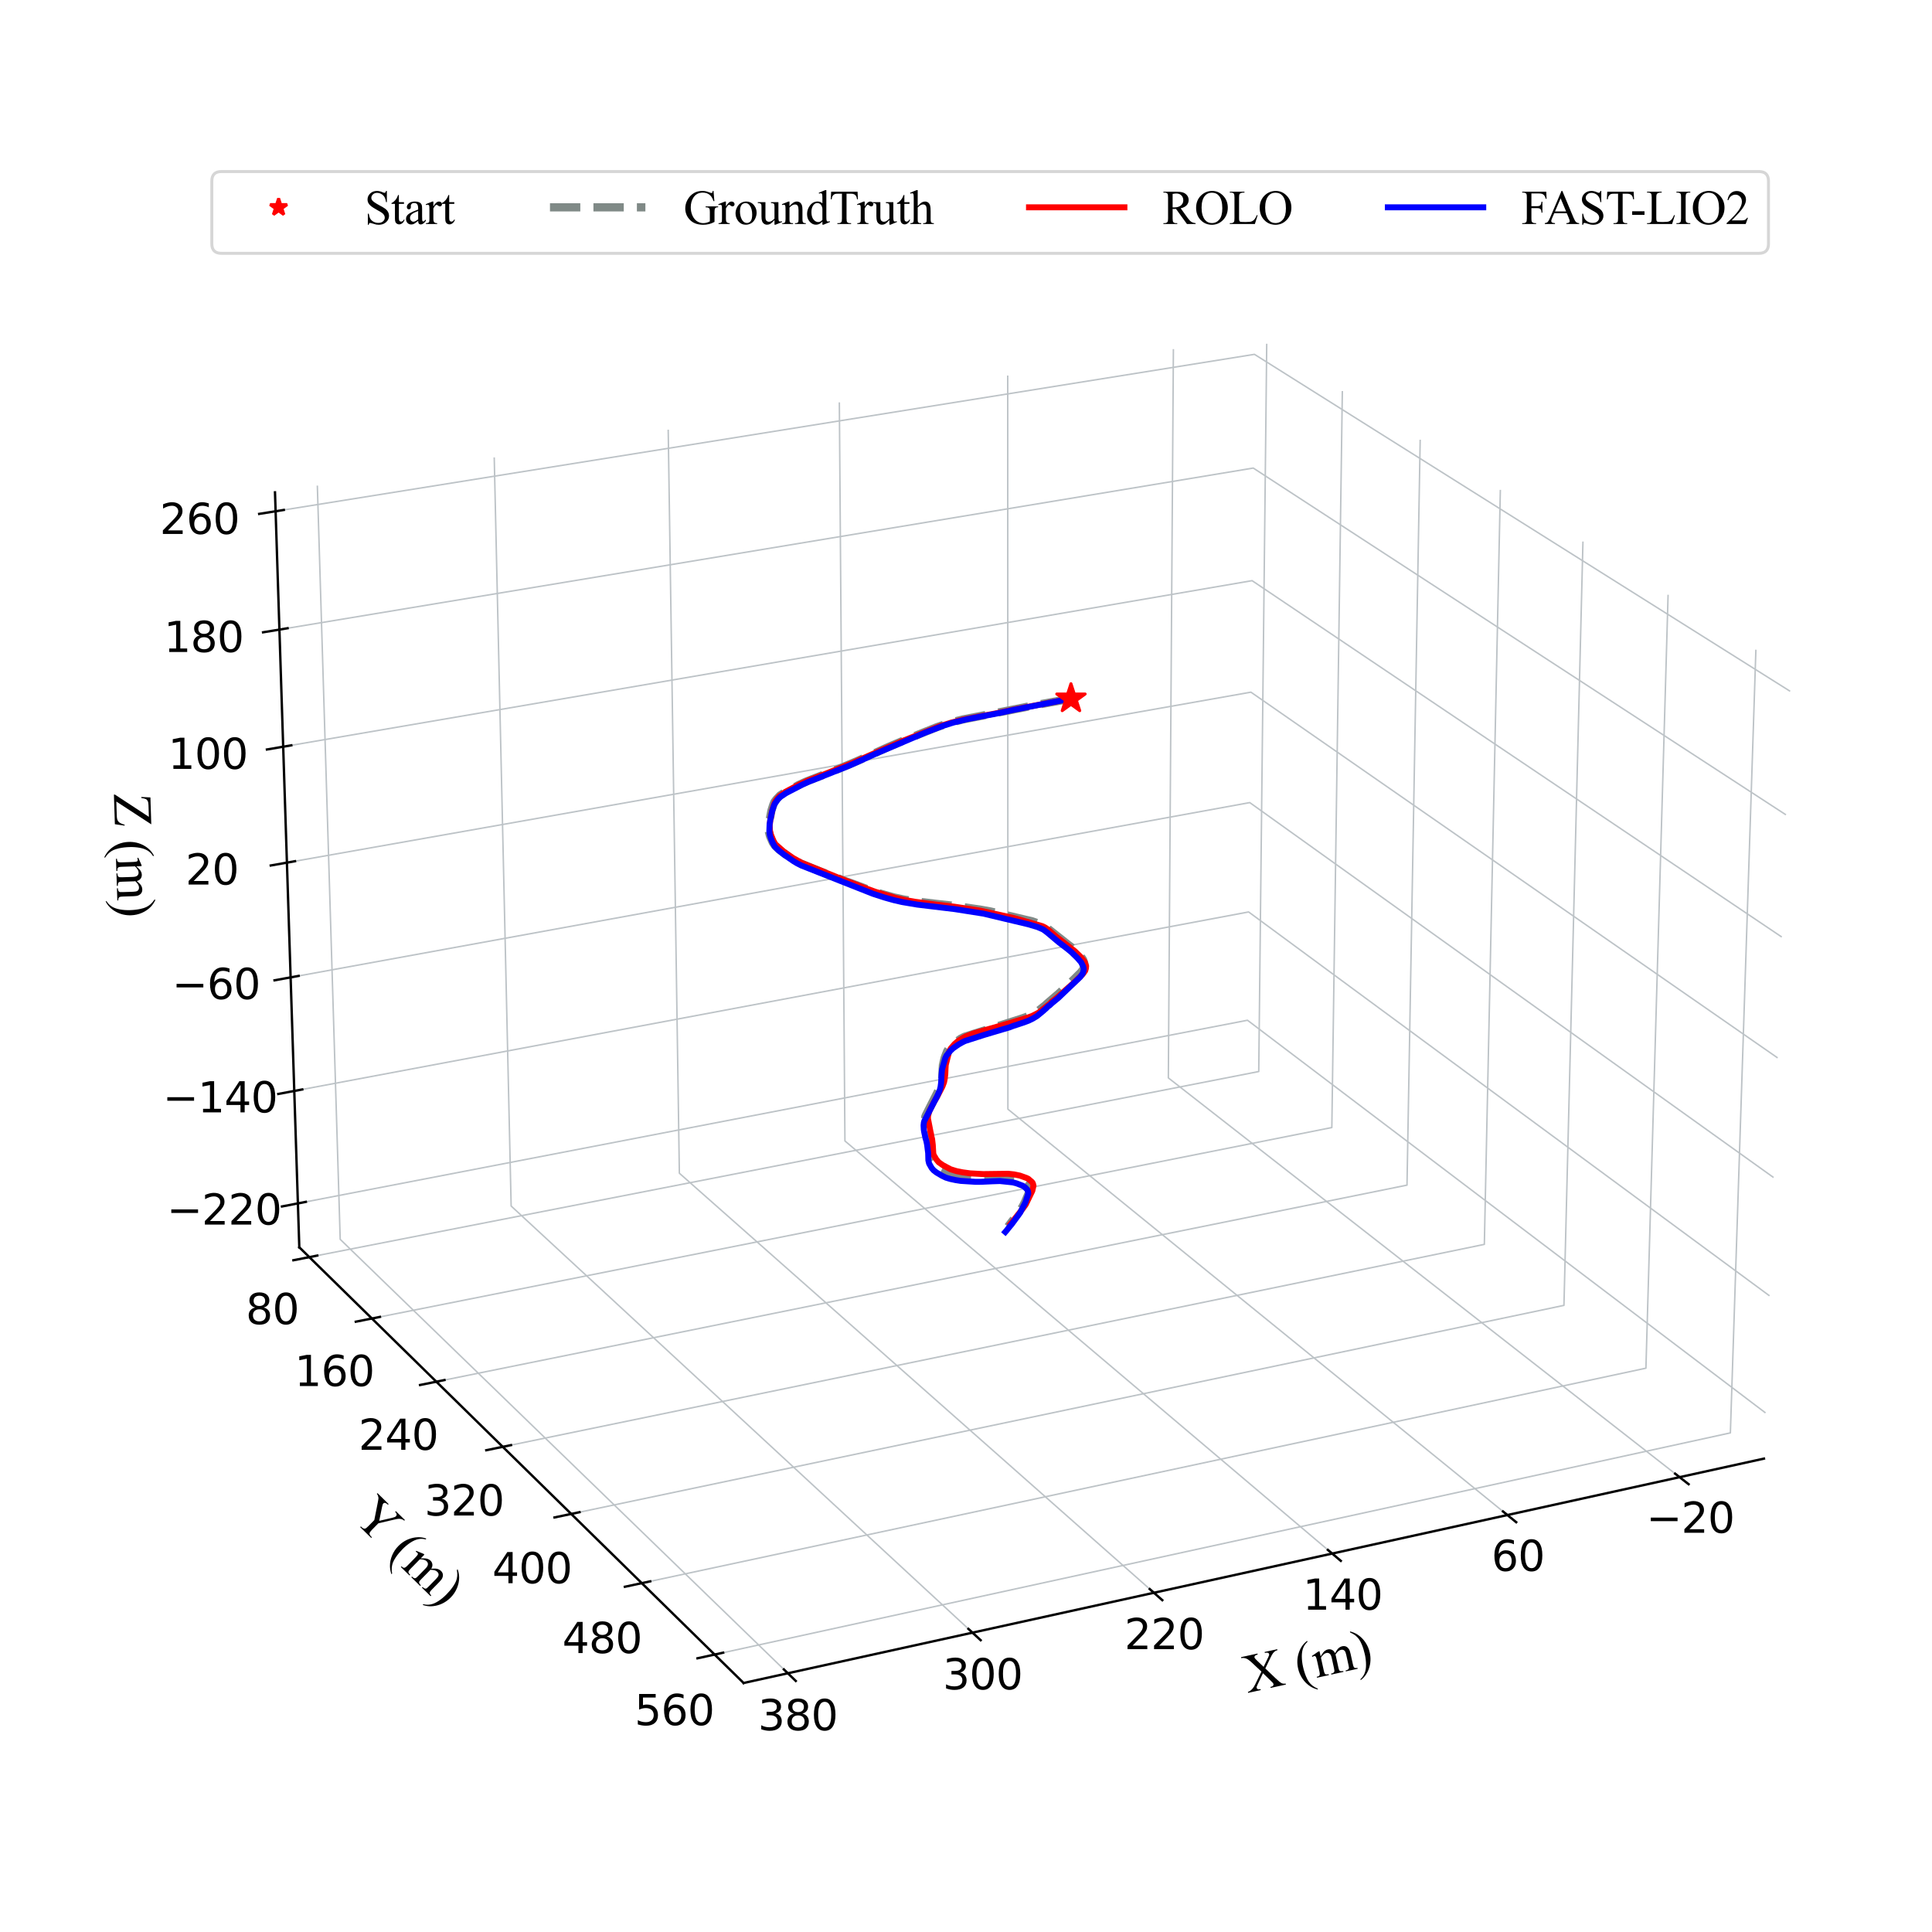 <?xml version="1.0" encoding="utf-8" standalone="no"?>
<!DOCTYPE svg PUBLIC "-//W3C//DTD SVG 1.1//EN"
  "http://www.w3.org/Graphics/SVG/1.1/DTD/svg11.dtd">
<svg xmlns:xlink="http://www.w3.org/1999/xlink" width="648pt" height="648pt" viewBox="0 0 648 648" xmlns="http://www.w3.org/2000/svg" version="1.1">
 <defs>
  <style type="text/css">*{stroke-linejoin: round; stroke-linecap: butt}</style>
 </defs>
 <g id="figure_1">
  <g id="patch_1">
   <path d="M 0 648 
L 648 648 
L 648 0 
L 0 0 
z
" style="fill: #ffffff"/>
  </g>
  <g id="patch_2">
   <path d="M 42.12 623.7 
L 622.08 623.7 
L 622.08 43.74 
L 42.12 43.74 
z
" style="fill: #ffffff"/>
  </g>
  <g id="pane3d_1">
   <g id="patch_3">
    <path d="M 418.263 356.389 
L 591.638 489.224 
L 600.654 225.24 
L 420.807 112.754 
" style="fill: #ffffff; stroke: #ffffff; stroke-linejoin: miter"/>
   </g>
  </g>
  <g id="pane3d_2">
   <g id="patch_4">
    <path d="M 418.263 356.389 
L 100.388 418.354 
L 92.235 165.136 
L 420.807 112.754 
" style="fill: #ffffff; stroke: #ffffff; stroke-linejoin: miter"/>
   </g>
  </g>
  <g id="pane3d_3">
   <g id="patch_5">
    <path d="M 418.263 356.389 
L 100.388 418.354 
L 249.404 564.48 
L 591.638 489.224 
" style="fill: #ffffff; stroke: #ffffff; stroke-linejoin: miter"/>
   </g>
  </g>
  <g id="grid3d_1">
   <g id="Line3DCollection_1">
    <path d="M 563.34 495.446 
L 391.868 361.534 
L 393.562 117.097 
" style="fill: none; stroke: #bdc3c7; stroke-width: 0.5"/>
    <path d="M 505.582 508.147 
L 338.055 372.024 
L 337.993 125.956 
" style="fill: none; stroke: #bdc3c7; stroke-width: 0.5"/>
    <path d="M 446.819 521.069 
L 283.393 382.68 
L 281.52 134.96 
" style="fill: none; stroke: #bdc3c7; stroke-width: 0.5"/>
    <path d="M 387.026 534.217 
L 227.862 393.505 
L 224.118 144.111 
" style="fill: none; stroke: #bdc3c7; stroke-width: 0.5"/>
    <path d="M 326.176 547.598 
L 171.44 404.504 
L 165.765 153.414 
" style="fill: none; stroke: #bdc3c7; stroke-width: 0.5"/>
    <path d="M 264.24 561.217 
L 114.107 415.68 
L 106.437 162.872 
" style="fill: none; stroke: #bdc3c7; stroke-width: 0.5"/>
   </g>
  </g>
  <g id="grid3d_2">
   <g id="Line3DCollection_2">
    <path d="M 424.865 115.292 
L 422.187 359.395 
L 103.745 421.647 
" style="fill: none; stroke: #bdc3c7; stroke-width: 0.5"/>
    <path d="M 450.227 131.155 
L 446.701 378.177 
L 124.736 442.23 
" style="fill: none; stroke: #bdc3c7; stroke-width: 0.5"/>
    <path d="M 476.336 147.484 
L 471.913 397.494 
L 146.353 463.428 
" style="fill: none; stroke: #bdc3c7; stroke-width: 0.5"/>
    <path d="M 503.224 164.302 
L 497.853 417.368 
L 168.625 485.268 
" style="fill: none; stroke: #bdc3c7; stroke-width: 0.5"/>
    <path d="M 530.928 181.629 
L 524.554 437.826 
L 191.581 507.779 
" style="fill: none; stroke: #bdc3c7; stroke-width: 0.5"/>
    <path d="M 559.484 199.49 
L 552.048 458.891 
L 215.255 530.993 
" style="fill: none; stroke: #bdc3c7; stroke-width: 0.5"/>
    <path d="M 588.933 217.909 
L 580.373 480.593 
L 239.679 554.944 
" style="fill: none; stroke: #bdc3c7; stroke-width: 0.5"/>
   </g>
  </g>
  <g id="grid3d_3">
   <g id="Line3DCollection_3">
    <path d="M 99.914 403.622 
L 418.412 342.194 
L 592.161 473.89 
" style="fill: none; stroke: #bdc3c7; stroke-width: 0.5"/>
    <path d="M 98.699 365.91 
L 418.791 305.869 
L 593.502 434.624 
" style="fill: none; stroke: #bdc3c7; stroke-width: 0.5"/>
    <path d="M 97.473 327.814 
L 419.174 269.19 
L 594.858 394.939 
" style="fill: none; stroke: #bdc3c7; stroke-width: 0.5"/>
    <path d="M 96.234 289.329 
L 419.561 232.154 
L 596.228 354.826 
" style="fill: none; stroke: #bdc3c7; stroke-width: 0.5"/>
    <path d="M 94.982 250.448 
L 419.951 194.755 
L 597.613 314.281 
" style="fill: none; stroke: #bdc3c7; stroke-width: 0.5"/>
    <path d="M 93.717 211.166 
L 420.345 156.987 
L 599.013 273.295 
" style="fill: none; stroke: #bdc3c7; stroke-width: 0.5"/>
    <path d="M 92.439 171.476 
L 420.744 118.845 
L 600.428 231.861 
" style="fill: none; stroke: #bdc3c7; stroke-width: 0.5"/>
   </g>
  </g>
  <g id="axis3d_1">
   <g id="line2d_1">
    <path d="M 591.638 489.224 
L 249.404 564.48 
" style="fill: none; stroke: #000000; stroke-width: 0.8; stroke-linecap: square"/>
   </g>
   <g id="xtick_1">
    <g id="line2d_2">
     <path d="M 561.833 494.269 
L 566.363 497.806 
" style="fill: none; stroke: #000000; stroke-width: 0.8; stroke-linecap: square"/>
    </g>
    <g id="text_1">
     <!-- −20 -->
     <g transform="translate(552.164 514.099) scale(0.14 -0.14)">
      <defs>
       <path id="DejaVuSans-2212" d="M 678 2272 
L 4684 2272 
L 4684 1741 
L 678 1741 
L 678 2272 
z
" transform="scale(0.016)"/>
       <path id="DejaVuSans-32" d="M 1228 531 
L 3431 531 
L 3431 0 
L 469 0 
L 469 531 
Q 828 903 1448 1529 
Q 2069 2156 2228 2338 
Q 2531 2678 2651 2914 
Q 2772 3150 2772 3378 
Q 2772 3750 2511 3984 
Q 2250 4219 1831 4219 
Q 1534 4219 1204 4116 
Q 875 4013 500 3803 
L 500 4441 
Q 881 4594 1212 4672 
Q 1544 4750 1819 4750 
Q 2544 4750 2975 4387 
Q 3406 4025 3406 3419 
Q 3406 3131 3298 2873 
Q 3191 2616 2906 2266 
Q 2828 2175 2409 1742 
Q 1991 1309 1228 531 
z
" transform="scale(0.016)"/>
       <path id="DejaVuSans-30" d="M 2034 4250 
Q 1547 4250 1301 3770 
Q 1056 3291 1056 2328 
Q 1056 1369 1301 889 
Q 1547 409 2034 409 
Q 2525 409 2770 889 
Q 3016 1369 3016 2328 
Q 3016 3291 2770 3770 
Q 2525 4250 2034 4250 
z
M 2034 4750 
Q 2819 4750 3233 4129 
Q 3647 3509 3647 2328 
Q 3647 1150 3233 529 
Q 2819 -91 2034 -91 
Q 1250 -91 836 529 
Q 422 1150 422 2328 
Q 422 3509 836 4129 
Q 1250 4750 2034 4750 
z
" transform="scale(0.016)"/>
      </defs>
      <use xlink:href="#DejaVuSans-2212"/>
      <use xlink:href="#DejaVuSans-32" x="83.789"/>
      <use xlink:href="#DejaVuSans-30" x="147.412"/>
     </g>
    </g>
   </g>
   <g id="xtick_2">
    <g id="line2d_3">
     <path d="M 504.108 506.949 
L 508.537 510.548 
" style="fill: none; stroke: #000000; stroke-width: 0.8; stroke-linecap: square"/>
    </g>
    <g id="text_2">
     <!-- 60 -->
     <g transform="translate(500.227 526.886) scale(0.14 -0.14)">
      <defs>
       <path id="DejaVuSans-36" d="M 2113 2584 
Q 1688 2584 1439 2293 
Q 1191 2003 1191 1497 
Q 1191 994 1439 701 
Q 1688 409 2113 409 
Q 2538 409 2786 701 
Q 3034 994 3034 1497 
Q 3034 2003 2786 2293 
Q 2538 2584 2113 2584 
z
M 3366 4563 
L 3366 3988 
Q 3128 4100 2886 4159 
Q 2644 4219 2406 4219 
Q 1781 4219 1451 3797 
Q 1122 3375 1075 2522 
Q 1259 2794 1537 2939 
Q 1816 3084 2150 3084 
Q 2853 3084 3261 2657 
Q 3669 2231 3669 1497 
Q 3669 778 3244 343 
Q 2819 -91 2113 -91 
Q 1303 -91 875 529 
Q 447 1150 447 2328 
Q 447 3434 972 4092 
Q 1497 4750 2381 4750 
Q 2619 4750 2861 4703 
Q 3103 4656 3366 4563 
z
" transform="scale(0.016)"/>
      </defs>
      <use xlink:href="#DejaVuSans-36"/>
      <use xlink:href="#DejaVuSans-30" x="63.623"/>
     </g>
    </g>
   </g>
   <g id="xtick_3">
    <g id="line2d_4">
     <path d="M 445.38 519.85 
L 449.705 523.512 
" style="fill: none; stroke: #000000; stroke-width: 0.8; stroke-linecap: square"/>
    </g>
    <g id="text_3">
     <!-- 140 -->
     <g transform="translate(436.964 539.895) scale(0.14 -0.14)">
      <defs>
       <path id="DejaVuSans-31" d="M 794 531 
L 1825 531 
L 1825 4091 
L 703 3866 
L 703 4441 
L 1819 4666 
L 2450 4666 
L 2450 531 
L 3481 531 
L 3481 0 
L 794 0 
L 794 531 
z
" transform="scale(0.016)"/>
       <path id="DejaVuSans-34" d="M 2419 4116 
L 825 1625 
L 2419 1625 
L 2419 4116 
z
M 2253 4666 
L 3047 4666 
L 3047 1625 
L 3713 1625 
L 3713 1100 
L 3047 1100 
L 3047 0 
L 2419 0 
L 2419 1100 
L 313 1100 
L 313 1709 
L 2253 4666 
z
" transform="scale(0.016)"/>
      </defs>
      <use xlink:href="#DejaVuSans-31"/>
      <use xlink:href="#DejaVuSans-34" x="63.623"/>
      <use xlink:href="#DejaVuSans-30" x="127.246"/>
     </g>
    </g>
   </g>
   <g id="xtick_4">
    <g id="line2d_5">
     <path d="M 385.624 532.977 
L 389.839 536.703 
" style="fill: none; stroke: #000000; stroke-width: 0.8; stroke-linecap: square"/>
    </g>
    <g id="text_4">
     <!-- 220 -->
     <g transform="translate(377.122 553.133) scale(0.14 -0.14)">
      <use xlink:href="#DejaVuSans-32"/>
      <use xlink:href="#DejaVuSans-32" x="63.623"/>
      <use xlink:href="#DejaVuSans-30" x="127.246"/>
     </g>
    </g>
   </g>
   <g id="xtick_5">
    <g id="line2d_6">
     <path d="M 324.811 546.336 
L 328.913 550.128 
" style="fill: none; stroke: #000000; stroke-width: 0.8; stroke-linecap: square"/>
    </g>
    <g id="text_5">
     <!-- 300 -->
     <g transform="translate(316.221 566.605) scale(0.14 -0.14)">
      <defs>
       <path id="DejaVuSans-33" d="M 2597 2516 
Q 3050 2419 3304 2112 
Q 3559 1806 3559 1356 
Q 3559 666 3084 287 
Q 2609 -91 1734 -91 
Q 1441 -91 1130 -33 
Q 819 25 488 141 
L 488 750 
Q 750 597 1062 519 
Q 1375 441 1716 441 
Q 2309 441 2620 675 
Q 2931 909 2931 1356 
Q 2931 1769 2642 2001 
Q 2353 2234 1838 2234 
L 1294 2234 
L 1294 2753 
L 1863 2753 
Q 2328 2753 2575 2939 
Q 2822 3125 2822 3475 
Q 2822 3834 2567 4026 
Q 2313 4219 1838 4219 
Q 1578 4219 1281 4162 
Q 984 4106 628 3988 
L 628 4550 
Q 988 4650 1302 4700 
Q 1616 4750 1894 4750 
Q 2613 4750 3031 4423 
Q 3450 4097 3450 3541 
Q 3450 3153 3228 2886 
Q 3006 2619 2597 2516 
z
" transform="scale(0.016)"/>
      </defs>
      <use xlink:href="#DejaVuSans-33"/>
      <use xlink:href="#DejaVuSans-30" x="63.623"/>
      <use xlink:href="#DejaVuSans-30" x="127.246"/>
     </g>
    </g>
   </g>
   <g id="xtick_6">
    <g id="line2d_7">
     <path d="M 262.915 559.933 
L 266.897 563.793 
" style="fill: none; stroke: #000000; stroke-width: 0.8; stroke-linecap: square"/>
    </g>
    <g id="text_6">
     <!-- 380 -->
     <g transform="translate(254.231 580.318) scale(0.14 -0.14)">
      <defs>
       <path id="DejaVuSans-38" d="M 2034 2216 
Q 1584 2216 1326 1975 
Q 1069 1734 1069 1313 
Q 1069 891 1326 650 
Q 1584 409 2034 409 
Q 2484 409 2743 651 
Q 3003 894 3003 1313 
Q 3003 1734 2745 1975 
Q 2488 2216 2034 2216 
z
M 1403 2484 
Q 997 2584 770 2862 
Q 544 3141 544 3541 
Q 544 4100 942 4425 
Q 1341 4750 2034 4750 
Q 2731 4750 3128 4425 
Q 3525 4100 3525 3541 
Q 3525 3141 3298 2862 
Q 3072 2584 2669 2484 
Q 3125 2378 3379 2068 
Q 3634 1759 3634 1313 
Q 3634 634 3220 271 
Q 2806 -91 2034 -91 
Q 1263 -91 848 271 
Q 434 634 434 1313 
Q 434 1759 690 2068 
Q 947 2378 1403 2484 
z
M 1172 3481 
Q 1172 3119 1398 2916 
Q 1625 2713 2034 2713 
Q 2441 2713 2670 2916 
Q 2900 3119 2900 3481 
Q 2900 3844 2670 4047 
Q 2441 4250 2034 4250 
Q 1625 4250 1398 4047 
Q 1172 3844 1172 3481 
z
" transform="scale(0.016)"/>
      </defs>
      <use xlink:href="#DejaVuSans-33"/>
      <use xlink:href="#DejaVuSans-38" x="63.623"/>
      <use xlink:href="#DejaVuSans-30" x="127.246"/>
     </g>
    </g>
   </g>
   <g id="text_7">
    <!-- X (m) -->
    <g transform="translate(418.497 567.822) rotate(-12.402) scale(0.18 -0.18)">
     <defs>
      <path id="TimesNewRomanPSMT-58" d="M 2613 2347 
L 3522 991 
Q 3900 428 4083 279 
Q 4266 131 4547 116 
L 4547 0 
L 2728 0 
L 2728 116 
Q 2909 119 2997 153 
Q 3063 181 3105 239 
Q 3147 297 3147 356 
Q 3147 428 3119 500 
Q 3097 553 2947 775 
L 2228 1863 
L 1341 725 
Q 1200 544 1172 483 
Q 1144 422 1144 356 
Q 1144 256 1228 190 
Q 1313 125 1550 116 
L 1550 0 
L 47 0 
L 47 116 
Q 206 131 322 181 
Q 516 263 691 400 
Q 866 538 1091 822 
L 2091 2084 
L 1256 3306 
Q 916 3803 678 3958 
Q 441 4113 131 4122 
L 131 4238 
L 2091 4238 
L 2091 4122 
Q 1841 4113 1748 4041 
Q 1656 3969 1656 3881 
Q 1656 3766 1806 3544 
L 2456 2572 
L 3209 3525 
Q 3341 3694 3370 3756 
Q 3400 3819 3400 3884 
Q 3400 3950 3363 4000 
Q 3316 4066 3244 4092 
Q 3172 4119 2947 4122 
L 2947 4238 
L 4450 4238 
L 4450 4122 
Q 4272 4113 4159 4066 
Q 3991 3994 3850 3872 
Q 3709 3750 3453 3422 
L 2613 2347 
z
" transform="scale(0.016)"/>
      <path id="TimesNewRomanPSMT-20" transform="scale(0.016)"/>
      <path id="TimesNewRomanPSMT-28" d="M 1988 -1253 
L 1988 -1369 
Q 1516 -1131 1200 -813 
Q 750 -359 506 256 
Q 263 872 263 1534 
Q 263 2503 741 3301 
Q 1219 4100 1988 4444 
L 1988 4313 
Q 1603 4100 1356 3731 
Q 1109 3363 987 2797 
Q 866 2231 866 1616 
Q 866 947 969 400 
Q 1050 -31 1165 -292 
Q 1281 -553 1476 -793 
Q 1672 -1034 1988 -1253 
z
" transform="scale(0.016)"/>
      <path id="TimesNewRomanPSMT-6d" d="M 1050 2338 
Q 1363 2650 1419 2697 
Q 1559 2816 1721 2881 
Q 1884 2947 2044 2947 
Q 2313 2947 2506 2790 
Q 2700 2634 2766 2338 
Q 3088 2713 3309 2830 
Q 3531 2947 3766 2947 
Q 3994 2947 4170 2830 
Q 4347 2713 4450 2447 
Q 4519 2266 4519 1878 
L 4519 647 
Q 4519 378 4559 278 
Q 4591 209 4675 161 
Q 4759 113 4950 113 
L 4950 0 
L 3538 0 
L 3538 113 
L 3597 113 
Q 3781 113 3884 184 
Q 3956 234 3988 344 
Q 4000 397 4000 647 
L 4000 1878 
Q 4000 2228 3916 2372 
Q 3794 2572 3525 2572 
Q 3359 2572 3192 2489 
Q 3025 2406 2788 2181 
L 2781 2147 
L 2788 2013 
L 2788 647 
Q 2788 353 2820 281 
Q 2853 209 2943 161 
Q 3034 113 3253 113 
L 3253 0 
L 1806 0 
L 1806 113 
Q 2044 113 2133 169 
Q 2222 225 2256 338 
Q 2272 391 2272 647 
L 2272 1878 
Q 2272 2228 2169 2381 
Q 2031 2581 1784 2581 
Q 1616 2581 1450 2491 
Q 1191 2353 1050 2181 
L 1050 647 
Q 1050 366 1089 281 
Q 1128 197 1204 155 
Q 1281 113 1516 113 
L 1516 0 
L 100 0 
L 100 113 
Q 297 113 375 155 
Q 453 197 493 289 
Q 534 381 534 647 
L 534 1741 
Q 534 2213 506 2350 
Q 484 2453 437 2492 
Q 391 2531 309 2531 
Q 222 2531 100 2484 
L 53 2597 
L 916 2947 
L 1050 2947 
L 1050 2338 
z
" transform="scale(0.016)"/>
      <path id="TimesNewRomanPSMT-29" d="M 144 4313 
L 144 4444 
Q 619 4209 934 3891 
Q 1381 3434 1625 2820 
Q 1869 2206 1869 1541 
Q 1869 572 1392 -226 
Q 916 -1025 144 -1369 
L 144 -1253 
Q 528 -1038 776 -670 
Q 1025 -303 1145 264 
Q 1266 831 1266 1447 
Q 1266 2113 1163 2663 
Q 1084 3094 967 3353 
Q 850 3613 656 3853 
Q 463 4094 144 4313 
z
" transform="scale(0.016)"/>
     </defs>
     <use xlink:href="#TimesNewRomanPSMT-58"/>
     <use xlink:href="#TimesNewRomanPSMT-20" x="72.217"/>
     <use xlink:href="#TimesNewRomanPSMT-28" x="97.217"/>
     <use xlink:href="#TimesNewRomanPSMT-6d" x="130.518"/>
     <use xlink:href="#TimesNewRomanPSMT-29" x="208.301"/>
    </g>
   </g>
  </g>
  <g id="axis3d_2">
   <g id="line2d_8">
    <path d="M 100.388 418.354 
L 249.404 564.48 
" style="fill: none; stroke: #000000; stroke-width: 0.8; stroke-linecap: square"/>
   </g>
   <g id="xtick_7">
    <g id="line2d_9">
     <path d="M 106.41 421.126 
L 98.409 422.69 
" style="fill: none; stroke: #000000; stroke-width: 0.8; stroke-linecap: square"/>
    </g>
    <g id="text_8">
     <!-- 80 -->
     <g transform="translate(82.441 444.112) scale(0.14 -0.14)">
      <use xlink:href="#DejaVuSans-38"/>
      <use xlink:href="#DejaVuSans-30" x="63.623"/>
     </g>
    </g>
   </g>
   <g id="xtick_8">
    <g id="line2d_10">
     <path d="M 127.432 441.694 
L 119.337 443.304 
" style="fill: none; stroke: #000000; stroke-width: 0.8; stroke-linecap: square"/>
    </g>
    <g id="text_9">
     <!-- 160 -->
     <g transform="translate(98.806 464.88) scale(0.14 -0.14)">
      <use xlink:href="#DejaVuSans-31"/>
      <use xlink:href="#DejaVuSans-36" x="63.623"/>
      <use xlink:href="#DejaVuSans-30" x="127.246"/>
     </g>
    </g>
   </g>
   <g id="xtick_9">
    <g id="line2d_11">
     <path d="M 149.081 462.875 
L 140.89 464.534 
" style="fill: none; stroke: #000000; stroke-width: 0.8; stroke-linecap: square"/>
    </g>
    <g id="text_10">
     <!-- 240 -->
     <g transform="translate(120.247 486.268) scale(0.14 -0.14)">
      <use xlink:href="#DejaVuSans-32"/>
      <use xlink:href="#DejaVuSans-34" x="63.623"/>
      <use xlink:href="#DejaVuSans-30" x="127.246"/>
     </g>
    </g>
   </g>
   <g id="xtick_10">
    <g id="line2d_12">
     <path d="M 171.386 484.698 
L 163.097 486.408 
" style="fill: none; stroke: #000000; stroke-width: 0.8; stroke-linecap: square"/>
    </g>
    <g id="text_11">
     <!-- 320 -->
     <g transform="translate(142.338 508.305) scale(0.14 -0.14)">
      <use xlink:href="#DejaVuSans-33"/>
      <use xlink:href="#DejaVuSans-32" x="63.623"/>
      <use xlink:href="#DejaVuSans-30" x="127.246"/>
     </g>
    </g>
   </g>
   <g id="xtick_11">
    <g id="line2d_13">
     <path d="M 194.376 507.192 
L 185.986 508.954 
" style="fill: none; stroke: #000000; stroke-width: 0.8; stroke-linecap: square"/>
    </g>
    <g id="text_12">
     <!-- 400 -->
     <g transform="translate(165.108 531.019) scale(0.14 -0.14)">
      <use xlink:href="#DejaVuSans-34"/>
      <use xlink:href="#DejaVuSans-30" x="63.623"/>
      <use xlink:href="#DejaVuSans-30" x="127.246"/>
     </g>
    </g>
   </g>
   <g id="xtick_12">
    <g id="line2d_14">
     <path d="M 218.083 530.388 
L 209.591 532.206 
" style="fill: none; stroke: #000000; stroke-width: 0.8; stroke-linecap: square"/>
    </g>
    <g id="text_13">
     <!-- 480 -->
     <g transform="translate(188.59 554.443) scale(0.14 -0.14)">
      <use xlink:href="#DejaVuSans-34"/>
      <use xlink:href="#DejaVuSans-38" x="63.623"/>
      <use xlink:href="#DejaVuSans-30" x="127.246"/>
     </g>
    </g>
   </g>
   <g id="xtick_13">
    <g id="line2d_15">
     <path d="M 242.543 554.319 
L 233.946 556.195 
" style="fill: none; stroke: #000000; stroke-width: 0.8; stroke-linecap: square"/>
    </g>
    <g id="text_14">
     <!-- 560 -->
     <g transform="translate(212.817 578.611) scale(0.14 -0.14)">
      <defs>
       <path id="DejaVuSans-35" d="M 691 4666 
L 3169 4666 
L 3169 4134 
L 1269 4134 
L 1269 2991 
Q 1406 3038 1543 3061 
Q 1681 3084 1819 3084 
Q 2600 3084 3056 2656 
Q 3513 2228 3513 1497 
Q 3513 744 3044 326 
Q 2575 -91 1722 -91 
Q 1428 -91 1123 -41 
Q 819 9 494 109 
L 494 744 
Q 775 591 1075 516 
Q 1375 441 1709 441 
Q 2250 441 2565 725 
Q 2881 1009 2881 1497 
Q 2881 1984 2565 2268 
Q 2250 2553 1709 2553 
Q 1456 2553 1204 2497 
Q 953 2441 691 2322 
L 691 4666 
z
" transform="scale(0.016)"/>
      </defs>
      <use xlink:href="#DejaVuSans-35"/>
      <use xlink:href="#DejaVuSans-36" x="63.623"/>
      <use xlink:href="#DejaVuSans-30" x="127.246"/>
     </g>
    </g>
   </g>
   <g id="text_15">
    <!-- Y (m) -->
    <g transform="translate(117.95 509.402) rotate(-315.561) scale(0.18 -0.18)">
     <defs>
      <path id="TimesNewRomanPSMT-59" d="M 3050 4238 
L 4528 4238 
L 4528 4122 
L 4447 4122 
Q 4366 4122 4209 4050 
Q 4053 3978 3925 3843 
Q 3797 3709 3609 3406 
L 2588 1797 
L 2588 734 
Q 2588 344 2675 247 
Q 2794 116 3050 116 
L 3188 116 
L 3188 0 
L 1388 0 
L 1388 116 
L 1538 116 
Q 1806 116 1919 278 
Q 1988 378 1988 734 
L 1988 1738 
L 825 3513 
Q 619 3825 545 3903 
Q 472 3981 241 4091 
Q 178 4122 59 4122 
L 59 4238 
L 1872 4238 
L 1872 4122 
L 1778 4122 
Q 1631 4122 1507 4053 
Q 1384 3984 1384 3847 
Q 1384 3734 1575 3441 
L 2459 2075 
L 3291 3381 
Q 3478 3675 3478 3819 
Q 3478 3906 3433 3975 
Q 3388 4044 3303 4083 
Q 3219 4122 3050 4122 
L 3050 4238 
z
" transform="scale(0.016)"/>
     </defs>
     <use xlink:href="#TimesNewRomanPSMT-59"/>
     <use xlink:href="#TimesNewRomanPSMT-20" x="68.467"/>
     <use xlink:href="#TimesNewRomanPSMT-28" x="93.467"/>
     <use xlink:href="#TimesNewRomanPSMT-6d" x="126.768"/>
     <use xlink:href="#TimesNewRomanPSMT-29" x="204.551"/>
    </g>
   </g>
  </g>
  <g id="axis3d_3">
   <g id="line2d_16">
    <path d="M 100.388 418.354 
L 92.235 165.136 
" style="fill: none; stroke: #000000; stroke-width: 0.8; stroke-linecap: square"/>
   </g>
   <g id="xtick_14">
    <g id="line2d_17">
     <path d="M 102.579 403.108 
L 94.577 404.652 
" style="fill: none; stroke: #000000; stroke-width: 0.8; stroke-linecap: square"/>
    </g>
    <g id="text_16">
     <!-- −220 -->
     <g transform="translate(55.937 410.727) scale(0.14 -0.14)">
      <use xlink:href="#DejaVuSans-2212"/>
      <use xlink:href="#DejaVuSans-32" x="83.789"/>
      <use xlink:href="#DejaVuSans-32" x="147.412"/>
      <use xlink:href="#DejaVuSans-30" x="211.035"/>
     </g>
    </g>
   </g>
   <g id="xtick_15">
    <g id="line2d_18">
     <path d="M 101.379 365.407 
L 93.335 366.916 
" style="fill: none; stroke: #000000; stroke-width: 0.8; stroke-linecap: square"/>
    </g>
    <g id="text_17">
     <!-- −140 -->
     <g transform="translate(54.601 373.094) scale(0.14 -0.14)">
      <use xlink:href="#DejaVuSans-2212"/>
      <use xlink:href="#DejaVuSans-31" x="83.789"/>
      <use xlink:href="#DejaVuSans-34" x="147.412"/>
      <use xlink:href="#DejaVuSans-30" x="211.035"/>
     </g>
    </g>
   </g>
   <g id="xtick_16">
    <g id="line2d_19">
     <path d="M 100.166 327.323 
L 92.08 328.797 
" style="fill: none; stroke: #000000; stroke-width: 0.8; stroke-linecap: square"/>
    </g>
    <g id="text_18">
     <!-- −60 -->
     <g transform="translate(57.706 335.079) scale(0.14 -0.14)">
      <use xlink:href="#DejaVuSans-2212"/>
      <use xlink:href="#DejaVuSans-36" x="83.789"/>
      <use xlink:href="#DejaVuSans-30" x="147.412"/>
     </g>
    </g>
   </g>
   <g id="xtick_17">
    <g id="line2d_20">
     <path d="M 98.941 288.85 
L 90.812 290.288 
" style="fill: none; stroke: #000000; stroke-width: 0.8; stroke-linecap: square"/>
    </g>
    <g id="text_19">
     <!-- 20 -->
     <g transform="translate(62.208 296.676) scale(0.14 -0.14)">
      <use xlink:href="#DejaVuSans-32"/>
      <use xlink:href="#DejaVuSans-30" x="63.623"/>
     </g>
    </g>
   </g>
   <g id="xtick_18">
    <g id="line2d_21">
     <path d="M 97.704 249.982 
L 89.532 251.382 
" style="fill: none; stroke: #000000; stroke-width: 0.8; stroke-linecap: square"/>
    </g>
    <g id="text_20">
     <!-- 100 -->
     <g transform="translate(56.377 257.88) scale(0.14 -0.14)">
      <use xlink:href="#DejaVuSans-31"/>
      <use xlink:href="#DejaVuSans-30" x="63.623"/>
      <use xlink:href="#DejaVuSans-30" x="127.246"/>
     </g>
    </g>
   </g>
   <g id="xtick_19">
    <g id="line2d_22">
     <path d="M 96.454 210.712 
L 88.238 212.075 
" style="fill: none; stroke: #000000; stroke-width: 0.8; stroke-linecap: square"/>
    </g>
    <g id="text_21">
     <!-- 180 -->
     <g transform="translate(54.986 218.685) scale(0.14 -0.14)">
      <use xlink:href="#DejaVuSans-31"/>
      <use xlink:href="#DejaVuSans-38" x="63.623"/>
      <use xlink:href="#DejaVuSans-30" x="127.246"/>
     </g>
    </g>
   </g>
   <g id="xtick_20">
    <g id="line2d_23">
     <path d="M 95.191 171.035 
L 86.93 172.36 
" style="fill: none; stroke: #000000; stroke-width: 0.8; stroke-linecap: square"/>
    </g>
    <g id="text_22">
     <!-- 260 -->
     <g transform="translate(53.58 179.083) scale(0.14 -0.14)">
      <use xlink:href="#DejaVuSans-32"/>
      <use xlink:href="#DejaVuSans-36" x="63.623"/>
      <use xlink:href="#DejaVuSans-30" x="127.246"/>
     </g>
    </g>
   </g>
   <g id="text_23">
    <!-- Z (m) -->
    <g transform="translate(38.2 266.28) rotate(-271.844) scale(0.18 -0.18)">
     <defs>
      <path id="TimesNewRomanPSMT-5a" d="M 3681 4238 
L 897 256 
L 2634 256 
Q 3034 256 3248 431 
Q 3463 606 3628 1141 
L 3731 1122 
L 3531 0 
L 81 0 
L 81 116 
L 2800 3984 
L 1444 3984 
Q 1106 3984 954 3911 
Q 803 3838 723 3698 
Q 644 3559 578 3178 
L 459 3178 
L 547 4238 
L 3681 4238 
z
" transform="scale(0.016)"/>
     </defs>
     <use xlink:href="#TimesNewRomanPSMT-5a"/>
     <use xlink:href="#TimesNewRomanPSMT-20" x="61.084"/>
     <use xlink:href="#TimesNewRomanPSMT-28" x="86.084"/>
     <use xlink:href="#TimesNewRomanPSMT-6d" x="119.385"/>
     <use xlink:href="#TimesNewRomanPSMT-29" x="197.168"/>
    </g>
   </g>
  </g>
  <g id="axes_1">
   <g id="line2d_24">
    <defs>
     <path id="ma6489e39f8" d="M 0 -3 
L -0.674 -0.927 
L -2.853 -0.927 
L -1.09 0.354 
L -1.763 2.427 
L -0 1.146 
L 1.763 2.427 
L 1.09 0.354 
L 2.853 -0.927 
L 0.674 -0.927 
z
" style="stroke: #ff0000; stroke-linejoin: bevel"/>
    </defs>
    <g clip-path="url(#p2469ad83ce)">
     <use xlink:href="#ma6489e39f8" x="359.205" y="234.315" style="fill: #ff0000; stroke: #ff0000; stroke-linejoin: bevel"/>
    </g>
   </g>
   <g id="line2d_25">
    <path d="M 359.205 234.315 
L 347.497 236.459 
L 327.881 240.343 
L 322.929 241.304 
L 319.903 242.07 
L 316.022 243.273 
L 314.202 243.901 
L 309.22 245.89 
L 302.125 248.772 
L 297.929 250.559 
L 287.468 255.278 
L 281.898 257.616 
L 275.702 260.059 
L 270.569 262.061 
L 267.94 263.249 
L 262.647 266.131 
L 261.619 266.812 
L 260.452 268.051 
L 259.762 268.961 
L 259.329 269.997 
L 258.746 271.84 
L 257.893 276.351 
L 257.822 277.767 
L 257.922 279.141 
L 258.277 280.5 
L 259.194 282.582 
L 259.865 283.562 
L 261.336 284.968 
L 264.758 287.505 
L 268.383 289.541 
L 275.596 292.456 
L 279.024 293.763 
L 283.416 295.49 
L 286.121 296.452 
L 291.706 298.543 
L 295.319 299.733 
L 299.876 301.012 
L 303.099 301.702 
L 306.425 302.245 
L 313.867 303.139 
L 320.41 303.861 
L 329.164 305.154 
L 332.225 305.713 
L 346.245 309.028 
L 349.854 310.333 
L 351.137 311.223 
L 357.915 316.583 
L 359.471 317.788 
L 361.86 320.093 
L 363.02 321.501 
L 363.309 321.979 
L 363.729 323.32 
L 363.65 324.184 
L 363.392 324.981 
L 362.545 326.123 
L 360.195 328.464 
L 358.812 329.764 
L 355.066 333.287 
L 351.101 336.667 
L 350.753 337.049 
L 349.689 337.875 
L 348.134 339.119 
L 346.257 340.234 
L 343.923 341.213 
L 342.237 341.783 
L 323.467 347.753 
L 322.215 348.383 
L 319.585 350.29 
L 318.195 351.781 
L 317.703 352.539 
L 316.876 354.681 
L 316.489 356.201 
L 316.245 357.311 
L 316.12 359.614 
L 316.002 361.686 
L 315.631 363.676 
L 315.221 364.832 
L 310.574 373.973 
L 310.344 374.551 
L 310.21 376.021 
L 310.401 377.864 
L 310.811 379.975 
L 311.126 380.874 
L 311.782 384.993 
L 312.038 388.346 
L 312.938 389.854 
L 313.774 390.847 
L 315.183 391.822 
L 317.781 393.158 
L 319.762 393.736 
L 321.864 394.118 
L 325.545 394.453 
L 327.727 394.521 
L 329.512 394.503 
L 337.022 394.284 
L 338.971 394.467 
L 340.929 394.839 
L 343.125 395.57 
L 343.758 395.869 
L 344.691 396.593 
L 345.292 397.335 
L 345.522 398.145 
L 345.146 399.959 
L 343.786 403.147 
L 342.971 404.729 
L 340.185 408.759 
L 339.666 409.343 
L 338.879 410.379 
L 338.08 411.419 
L 338.08 411.419 
" clip-path="url(#p2469ad83ce)" style="fill: none; stroke-dasharray: 10.175,4.4; stroke-dashoffset: 0; stroke: #808a87; stroke-width: 2.75"/>
   </g>
   <g id="line2d_26">
    <path d="M 359.205 234.315 
L 352.07 235.688 
L 340.549 237.883 
L 333.842 239.3 
L 327.897 240.402 
L 322.917 241.368 
L 318.909 242.407 
L 315.075 243.603 
L 302.936 248.44 
L 295.419 251.674 
L 285.736 255.984 
L 276.709 259.592 
L 270.741 261.892 
L 268.137 263.078 
L 263.436 265.575 
L 261.454 267 
L 260.69 267.857 
L 260.027 268.761 
L 259.602 269.797 
L 259.035 271.631 
L 258.417 274.68 
L 258.161 276.834 
L 258.241 278.568 
L 258.56 279.951 
L 259.413 282.011 
L 260.029 283.104 
L 262.793 285.561 
L 266.016 287.796 
L 268.883 289.397 
L 283.942 295.491 
L 285.959 296.221 
L 290.081 297.834 
L 293.625 299.118 
L 300.338 301.149 
L 303.542 301.876 
L 306.889 302.46 
L 314.342 303.435 
L 320.058 304.101 
L 328.835 305.433 
L 340.25 307.954 
L 349.631 310.645 
L 350.633 311.153 
L 351.513 311.775 
L 354.515 314.357 
L 355.49 315.101 
L 360.469 319.017 
L 362.343 320.817 
L 363.844 322.671 
L 363.961 323.186 
L 364.288 323.992 
L 364.205 324.85 
L 363.966 325.617 
L 363.126 326.765 
L 359.914 329.833 
L 354.505 334.626 
L 352.688 336.019 
L 352.337 336.506 
L 348.303 339.669 
L 346.295 340.702 
L 344.715 341.291 
L 343.041 341.805 
L 337.754 343.405 
L 332.009 345.039 
L 326.537 346.597 
L 323.765 347.678 
L 322.562 348.382 
L 321.417 349.094 
L 320.159 350.192 
L 318.904 351.646 
L 318.503 352.434 
L 318.315 352.775 
L 317.205 357.163 
L 317.12 358.549 
L 317.046 360.338 
L 316.839 361.978 
L 316.629 362.978 
L 316.09 364.411 
L 314.25 367.98 
L 313.213 369.708 
L 311.742 372.58 
L 311.28 374.187 
L 311.224 375.111 
L 312.06 379.44 
L 312.29 380.449 
L 312.349 380.991 
L 312.628 382.049 
L 312.858 383.999 
L 313.018 386.765 
L 313.113 387.296 
L 314 388.804 
L 314.814 389.798 
L 316.234 390.803 
L 318.82 392.178 
L 320.811 392.796 
L 322.914 393.215 
L 325.395 393.549 
L 329.767 393.792 
L 338.151 393.684 
L 340.091 393.891 
L 342.055 394.297 
L 344.232 395.069 
L 344.877 395.375 
L 346.131 396.453 
L 346.411 396.854 
L 346.637 397.651 
L 346.242 399.409 
L 344.019 404.013 
L 342.622 405.917 
L 339.608 409.742 
L 339.045 410.41 
L 339.045 410.41 
" clip-path="url(#p2469ad83ce)" style="fill: none; stroke: #ff0000; stroke-width: 2; stroke-linecap: square"/>
   </g>
   <g id="line2d_27">
    <path d="M 359.202 234.315 
L 340.276 238.027 
L 333.909 239.404 
L 329.678 240.181 
L 324.538 241.179 
L 319.753 242.346 
L 316.335 243.422 
L 310.504 245.644 
L 295.025 252.219 
L 285.038 256.716 
L 274.771 260.816 
L 271.367 262.146 
L 269.212 263.112 
L 263.712 265.976 
L 261.809 267.218 
L 260.963 268.012 
L 259.828 269.64 
L 259.511 270.416 
L 258.968 272.11 
L 258.353 274.998 
L 258.13 276.456 
L 258.04 278.766 
L 258.228 280.165 
L 258.607 281.341 
L 259.109 282.573 
L 259.888 283.996 
L 260.446 284.536 
L 261.039 285.126 
L 263.01 286.685 
L 266.249 288.909 
L 267.432 289.61 
L 268.755 290.282 
L 292.773 299.771 
L 296.756 301.058 
L 299.798 301.913 
L 302.579 302.55 
L 307.595 303.396 
L 320.277 304.925 
L 329.795 306.421 
L 344.815 309.995 
L 347.952 310.916 
L 349.887 311.749 
L 351.233 312.752 
L 354.306 315.343 
L 355.171 316.07 
L 357.205 317.619 
L 357.936 318.185 
L 359.382 319.371 
L 361.458 321.414 
L 362.624 322.776 
L 363.306 324.158 
L 363.432 324.69 
L 363.474 325.288 
L 363.183 326.465 
L 362.279 327.709 
L 354.951 334.721 
L 352.86 336.439 
L 352.52 336.757 
L 351.986 337.252 
L 351.541 337.526 
L 350.912 338.175 
L 349.61 339.317 
L 347.798 340.798 
L 346.432 341.629 
L 345.001 342.328 
L 343.395 342.934 
L 342.556 343.205 
L 341.692 343.497 
L 339.887 344.084 
L 338.596 344.579 
L 336.075 345.317 
L 330.058 347.111 
L 323.688 349.15 
L 322.858 349.553 
L 321.482 350.33 
L 319.701 351.561 
L 318.778 352.417 
L 317.478 354.019 
L 317.024 354.943 
L 315.952 358.696 
L 315.796 360.53 
L 315.658 363.118 
L 315.478 364.522 
L 315.241 365.508 
L 314.909 366.355 
L 314.398 367.5 
L 310.03 375.974 
L 309.869 376.53 
L 309.768 377.451 
L 309.844 378.85 
L 309.958 379.587 
L 310.453 381.904 
L 310.681 382.588 
L 310.952 383.926 
L 311.311 386.748 
L 311.376 389.168 
L 311.617 390.219 
L 312.482 391.757 
L 313.129 392.511 
L 314.067 393.245 
L 315.913 394.333 
L 317.242 394.977 
L 318.716 395.426 
L 320.508 395.806 
L 322.249 396.077 
L 327.239 396.39 
L 329.207 396.376 
L 332.936 396.204 
L 335.366 396.124 
L 339.715 396.577 
L 340.913 396.897 
L 343.015 397.7 
L 343.814 398.262 
L 344.49 398.948 
L 344.77 399.471 
L 344.9 400.307 
L 343.945 403.218 
L 342.155 406.744 
L 341.192 408.076 
L 339.237 410.727 
L 338.707 411.326 
L 337.64 412.679 
L 337.19 413.201 
L 337.19 413.201 
" clip-path="url(#p2469ad83ce)" style="fill: none; stroke: #0000ff; stroke-width: 2; stroke-linecap: square"/>
   </g>
   <g id="Path3DCollection_1">
    <defs>
     <path id="m8fd7dc7092" d="M 0 -5 
L -1.123 -1.545 
L -4.755 -1.545 
L -1.816 0.59 
L -2.939 4.045 
L -0 1.91 
L 2.939 4.045 
L 1.816 0.59 
L 4.755 -1.545 
L 1.123 -1.545 
z
" style="stroke: #ff0000"/>
    </defs>
    <g clip-path="url(#p2469ad83ce)">
     <use xlink:href="#m8fd7dc7092" x="359.205" y="234.315" style="fill: #ff0000; stroke: #ff0000"/>
    </g>
   </g>
   <g id="legend_1">
    <g id="patch_6">
     <path d="M 74.248 84.962 
L 589.952 84.962 
Q 593.153 84.962 593.153 81.762 
L 593.153 60.74 
Q 593.153 57.54 589.952 57.54 
L 74.248 57.54 
Q 71.047 57.54 71.047 60.74 
L 71.047 81.762 
Q 71.047 84.962 74.248 84.962 
z
" style="fill: #ffffff; opacity: 0.8; stroke: #cccccc; stroke-linejoin: miter"/>
    </g>
    <g id="line2d_28">
     <g>
      <use xlink:href="#ma6489e39f8" x="93.448" y="69.54" style="fill: #ff0000; stroke: #ff0000; stroke-linejoin: bevel"/>
     </g>
    </g>
    <g id="text_24">
     <!-- Start -->
     <g transform="translate(122.248 75.14) scale(0.16 -0.16)">
      <defs>
       <path id="TimesNewRomanPSMT-53" d="M 2934 4334 
L 2934 2869 
L 2819 2869 
Q 2763 3291 2617 3541 
Q 2472 3791 2203 3937 
Q 1934 4084 1647 4084 
Q 1322 4084 1109 3886 
Q 897 3688 897 3434 
Q 897 3241 1031 3081 
Q 1225 2847 1953 2456 
Q 2547 2138 2764 1967 
Q 2981 1797 3098 1565 
Q 3216 1334 3216 1081 
Q 3216 600 2842 251 
Q 2469 -97 1881 -97 
Q 1697 -97 1534 -69 
Q 1438 -53 1133 45 
Q 828 144 747 144 
Q 669 144 623 97 
Q 578 50 556 -97 
L 441 -97 
L 441 1356 
L 556 1356 
Q 638 900 775 673 
Q 913 447 1195 297 
Q 1478 147 1816 147 
Q 2206 147 2432 353 
Q 2659 559 2659 841 
Q 2659 997 2573 1156 
Q 2488 1316 2306 1453 
Q 2184 1547 1640 1851 
Q 1097 2156 867 2337 
Q 638 2519 519 2737 
Q 400 2956 400 3219 
Q 400 3675 750 4004 
Q 1100 4334 1641 4334 
Q 1978 4334 2356 4169 
Q 2531 4091 2603 4091 
Q 2684 4091 2736 4139 
Q 2788 4188 2819 4334 
L 2934 4334 
z
" transform="scale(0.016)"/>
       <path id="TimesNewRomanPSMT-74" d="M 1031 3803 
L 1031 2863 
L 1700 2863 
L 1700 2644 
L 1031 2644 
L 1031 788 
Q 1031 509 1111 412 
Q 1191 316 1316 316 
Q 1419 316 1516 380 
Q 1613 444 1666 569 
L 1788 569 
Q 1678 263 1478 108 
Q 1278 -47 1066 -47 
Q 922 -47 784 33 
Q 647 113 581 261 
Q 516 409 516 719 
L 516 2644 
L 63 2644 
L 63 2747 
Q 234 2816 414 2980 
Q 594 3144 734 3369 
Q 806 3488 934 3803 
L 1031 3803 
z
" transform="scale(0.016)"/>
       <path id="TimesNewRomanPSMT-61" d="M 1822 413 
Q 1381 72 1269 19 
Q 1100 -59 909 -59 
Q 613 -59 420 144 
Q 228 347 228 678 
Q 228 888 322 1041 
Q 450 1253 767 1440 
Q 1084 1628 1822 1897 
L 1822 2009 
Q 1822 2438 1686 2597 
Q 1550 2756 1291 2756 
Q 1094 2756 978 2650 
Q 859 2544 859 2406 
L 866 2225 
Q 866 2081 792 2003 
Q 719 1925 600 1925 
Q 484 1925 411 2006 
Q 338 2088 338 2228 
Q 338 2497 613 2722 
Q 888 2947 1384 2947 
Q 1766 2947 2009 2819 
Q 2194 2722 2281 2516 
Q 2338 2381 2338 1966 
L 2338 994 
Q 2338 584 2353 492 
Q 2369 400 2405 369 
Q 2441 338 2488 338 
Q 2538 338 2575 359 
Q 2641 400 2828 588 
L 2828 413 
Q 2478 -56 2159 -56 
Q 2006 -56 1915 50 
Q 1825 156 1822 413 
z
M 1822 616 
L 1822 1706 
Q 1350 1519 1213 1441 
Q 966 1303 859 1153 
Q 753 1003 753 825 
Q 753 600 887 451 
Q 1022 303 1197 303 
Q 1434 303 1822 616 
z
" transform="scale(0.016)"/>
       <path id="TimesNewRomanPSMT-72" d="M 1038 2947 
L 1038 2303 
Q 1397 2947 1775 2947 
Q 1947 2947 2059 2842 
Q 2172 2738 2172 2600 
Q 2172 2478 2090 2393 
Q 2009 2309 1897 2309 
Q 1788 2309 1652 2417 
Q 1516 2525 1450 2525 
Q 1394 2525 1328 2463 
Q 1188 2334 1038 2041 
L 1038 669 
Q 1038 431 1097 309 
Q 1138 225 1241 169 
Q 1344 113 1538 113 
L 1538 0 
L 72 0 
L 72 113 
Q 291 113 397 181 
Q 475 231 506 341 
Q 522 394 522 644 
L 522 1753 
Q 522 2253 501 2348 
Q 481 2444 426 2487 
Q 372 2531 291 2531 
Q 194 2531 72 2484 
L 41 2597 
L 906 2947 
L 1038 2947 
z
" transform="scale(0.016)"/>
      </defs>
      <use xlink:href="#TimesNewRomanPSMT-53"/>
      <use xlink:href="#TimesNewRomanPSMT-74" x="55.615"/>
      <use xlink:href="#TimesNewRomanPSMT-61" x="83.398"/>
      <use xlink:href="#TimesNewRomanPSMT-72" x="127.783"/>
      <use xlink:href="#TimesNewRomanPSMT-74" x="161.084"/>
     </g>
    </g>
    <g id="line2d_29">
     <path d="M 184.465 69.54 
L 200.465 69.54 
L 216.465 69.54 
" style="fill: none; stroke-dasharray: 10.175,4.4; stroke-dashoffset: 0; stroke: #808a87; stroke-width: 2.75"/>
    </g>
    <g id="text_25">
     <!-- GroundTruth -->
     <g transform="translate(229.265 75.14) scale(0.16 -0.16)">
      <defs>
       <path id="TimesNewRomanPSMT-47" d="M 3928 4334 
L 4038 2997 
L 3928 2997 
Q 3763 3497 3500 3750 
Q 3122 4116 2528 4116 
Q 1719 4116 1297 3475 
Q 944 2934 944 2188 
Q 944 1581 1178 1081 
Q 1413 581 1792 348 
Q 2172 116 2572 116 
Q 2806 116 3025 175 
Q 3244 234 3447 350 
L 3447 1575 
Q 3447 1894 3398 1992 
Q 3350 2091 3248 2142 
Q 3147 2194 2891 2194 
L 2891 2313 
L 4531 2313 
L 4531 2194 
L 4453 2194 
Q 4209 2194 4119 2031 
Q 4056 1916 4056 1575 
L 4056 278 
Q 3697 84 3347 -6 
Q 2997 -97 2569 -97 
Q 1341 -97 703 691 
Q 225 1281 225 2053 
Q 225 2613 494 3125 
Q 813 3734 1369 4063 
Q 1834 4334 2469 4334 
Q 2700 4334 2889 4296 
Q 3078 4259 3425 4131 
Q 3600 4066 3659 4066 
Q 3719 4066 3761 4120 
Q 3803 4175 3813 4334 
L 3928 4334 
z
" transform="scale(0.016)"/>
       <path id="TimesNewRomanPSMT-6f" d="M 1600 2947 
Q 2250 2947 2644 2453 
Q 2978 2031 2978 1484 
Q 2978 1100 2793 706 
Q 2609 313 2286 112 
Q 1963 -88 1566 -88 
Q 919 -88 538 428 
Q 216 863 216 1403 
Q 216 1797 411 2186 
Q 606 2575 925 2761 
Q 1244 2947 1600 2947 
z
M 1503 2744 
Q 1338 2744 1170 2645 
Q 1003 2547 900 2300 
Q 797 2053 797 1666 
Q 797 1041 1045 587 
Q 1294 134 1700 134 
Q 2003 134 2200 384 
Q 2397 634 2397 1244 
Q 2397 2006 2069 2444 
Q 1847 2744 1503 2744 
z
" transform="scale(0.016)"/>
       <path id="TimesNewRomanPSMT-75" d="M 2709 2863 
L 2709 1128 
Q 2709 631 2732 520 
Q 2756 409 2807 365 
Q 2859 322 2928 322 
Q 3025 322 3147 375 
L 3191 266 
L 2334 -88 
L 2194 -88 
L 2194 519 
Q 1825 119 1631 15 
Q 1438 -88 1222 -88 
Q 981 -88 804 51 
Q 628 191 559 409 
Q 491 628 491 1028 
L 491 2306 
Q 491 2509 447 2587 
Q 403 2666 317 2708 
Q 231 2750 6 2747 
L 6 2863 
L 1009 2863 
L 1009 947 
Q 1009 547 1148 422 
Q 1288 297 1484 297 
Q 1619 297 1789 381 
Q 1959 466 2194 703 
L 2194 2325 
Q 2194 2569 2105 2655 
Q 2016 2741 1734 2747 
L 1734 2863 
L 2709 2863 
z
" transform="scale(0.016)"/>
       <path id="TimesNewRomanPSMT-6e" d="M 1034 2341 
Q 1538 2947 1994 2947 
Q 2228 2947 2397 2830 
Q 2566 2713 2666 2444 
Q 2734 2256 2734 1869 
L 2734 647 
Q 2734 375 2778 278 
Q 2813 200 2889 156 
Q 2966 113 3172 113 
L 3172 0 
L 1756 0 
L 1756 113 
L 1816 113 
Q 2016 113 2095 173 
Q 2175 234 2206 353 
Q 2219 400 2219 647 
L 2219 1819 
Q 2219 2209 2117 2386 
Q 2016 2563 1775 2563 
Q 1403 2563 1034 2156 
L 1034 647 
Q 1034 356 1069 288 
Q 1113 197 1189 155 
Q 1266 113 1500 113 
L 1500 0 
L 84 0 
L 84 113 
L 147 113 
Q 366 113 442 223 
Q 519 334 519 647 
L 519 1709 
Q 519 2225 495 2337 
Q 472 2450 423 2490 
Q 375 2531 294 2531 
Q 206 2531 84 2484 
L 38 2597 
L 900 2947 
L 1034 2947 
L 1034 2341 
z
" transform="scale(0.016)"/>
       <path id="TimesNewRomanPSMT-64" d="M 2222 322 
Q 2013 103 1813 7 
Q 1613 -88 1381 -88 
Q 913 -88 563 304 
Q 213 697 213 1313 
Q 213 1928 600 2439 
Q 988 2950 1597 2950 
Q 1975 2950 2222 2709 
L 2222 3238 
Q 2222 3728 2198 3840 
Q 2175 3953 2125 3993 
Q 2075 4034 2000 4034 
Q 1919 4034 1784 3984 
L 1744 4094 
L 2597 4444 
L 2738 4444 
L 2738 1134 
Q 2738 631 2761 520 
Q 2784 409 2836 365 
Q 2888 322 2956 322 
Q 3041 322 3181 375 
L 3216 266 
L 2366 -88 
L 2222 -88 
L 2222 322 
z
M 2222 541 
L 2222 2016 
Q 2203 2228 2109 2403 
Q 2016 2578 1861 2667 
Q 1706 2756 1559 2756 
Q 1284 2756 1069 2509 
Q 784 2184 784 1559 
Q 784 928 1059 592 
Q 1334 256 1672 256 
Q 1956 256 2222 541 
z
" transform="scale(0.016)"/>
       <path id="TimesNewRomanPSMT-54" d="M 3703 4238 
L 3750 3244 
L 3631 3244 
Q 3597 3506 3538 3619 
Q 3441 3800 3280 3886 
Q 3119 3972 2856 3972 
L 2259 3972 
L 2259 734 
Q 2259 344 2344 247 
Q 2463 116 2709 116 
L 2856 116 
L 2856 0 
L 1059 0 
L 1059 116 
L 1209 116 
Q 1478 116 1591 278 
Q 1659 378 1659 734 
L 1659 3972 
L 1150 3972 
Q 853 3972 728 3928 
Q 566 3869 450 3700 
Q 334 3531 313 3244 
L 194 3244 
L 244 4238 
L 3703 4238 
z
" transform="scale(0.016)"/>
       <path id="TimesNewRomanPSMT-68" d="M 1041 4444 
L 1041 2350 
Q 1388 2731 1591 2839 
Q 1794 2947 1997 2947 
Q 2241 2947 2416 2812 
Q 2591 2678 2675 2391 
Q 2734 2191 2734 1659 
L 2734 647 
Q 2734 375 2778 275 
Q 2809 200 2884 156 
Q 2959 113 3159 113 
L 3159 0 
L 1753 0 
L 1753 113 
L 1819 113 
Q 2019 113 2097 173 
Q 2175 234 2206 353 
Q 2216 403 2216 647 
L 2216 1659 
Q 2216 2128 2167 2275 
Q 2119 2422 2012 2495 
Q 1906 2569 1756 2569 
Q 1603 2569 1437 2487 
Q 1272 2406 1041 2159 
L 1041 647 
Q 1041 353 1073 281 
Q 1106 209 1195 161 
Q 1284 113 1503 113 
L 1503 0 
L 84 0 
L 84 113 
Q 275 113 384 172 
Q 447 203 484 290 
Q 522 378 522 647 
L 522 3238 
Q 522 3728 498 3840 
Q 475 3953 426 3993 
Q 378 4034 297 4034 
Q 231 4034 84 3984 
L 41 4094 
L 897 4444 
L 1041 4444 
z
" transform="scale(0.016)"/>
      </defs>
      <use xlink:href="#TimesNewRomanPSMT-47"/>
      <use xlink:href="#TimesNewRomanPSMT-72" x="72.217"/>
      <use xlink:href="#TimesNewRomanPSMT-6f" x="105.518"/>
      <use xlink:href="#TimesNewRomanPSMT-75" x="155.518"/>
      <use xlink:href="#TimesNewRomanPSMT-6e" x="205.518"/>
      <use xlink:href="#TimesNewRomanPSMT-64" x="255.518"/>
      <use xlink:href="#TimesNewRomanPSMT-54" x="305.518"/>
      <use xlink:href="#TimesNewRomanPSMT-72" x="363.102"/>
      <use xlink:href="#TimesNewRomanPSMT-75" x="396.402"/>
      <use xlink:href="#TimesNewRomanPSMT-74" x="446.402"/>
      <use xlink:href="#TimesNewRomanPSMT-68" x="474.186"/>
     </g>
    </g>
    <g id="line2d_30">
     <path d="M 345.132 69.54 
L 361.132 69.54 
L 377.132 69.54 
" style="fill: none; stroke: #ff0000; stroke-width: 2; stroke-linecap: square"/>
    </g>
    <g id="text_26">
     <!-- ROLO -->
     <g transform="translate(389.933 75.14) scale(0.16 -0.16)">
      <defs>
       <path id="TimesNewRomanPSMT-52" d="M 4325 0 
L 3194 0 
L 1759 1981 
Q 1600 1975 1500 1975 
Q 1459 1975 1412 1976 
Q 1366 1978 1316 1981 
L 1316 750 
Q 1316 350 1403 253 
Q 1522 116 1759 116 
L 1925 116 
L 1925 0 
L 109 0 
L 109 116 
L 269 116 
Q 538 116 653 291 
Q 719 388 719 750 
L 719 3488 
Q 719 3888 631 3984 
Q 509 4122 269 4122 
L 109 4122 
L 109 4238 
L 1653 4238 
Q 2328 4238 2648 4139 
Q 2969 4041 3192 3777 
Q 3416 3513 3416 3147 
Q 3416 2756 3161 2468 
Q 2906 2181 2372 2063 
L 3247 847 
Q 3547 428 3762 290 
Q 3978 153 4325 116 
L 4325 0 
z
M 1316 2178 
Q 1375 2178 1419 2176 
Q 1463 2175 1491 2175 
Q 2097 2175 2405 2437 
Q 2713 2700 2713 3106 
Q 2713 3503 2464 3751 
Q 2216 4000 1806 4000 
Q 1625 4000 1316 3941 
L 1316 2178 
z
" transform="scale(0.016)"/>
       <path id="TimesNewRomanPSMT-4f" d="M 2341 4334 
Q 3166 4334 3770 3707 
Q 4375 3081 4375 2144 
Q 4375 1178 3765 540 
Q 3156 -97 2291 -97 
Q 1416 -97 820 525 
Q 225 1147 225 2134 
Q 225 3144 913 3781 
Q 1509 4334 2341 4334 
z
M 2281 4106 
Q 1713 4106 1369 3684 
Q 941 3159 941 2147 
Q 941 1109 1384 550 
Q 1725 125 2284 125 
Q 2881 125 3270 590 
Q 3659 1056 3659 2059 
Q 3659 3147 3231 3681 
Q 2888 4106 2281 4106 
z
" transform="scale(0.016)"/>
       <path id="TimesNewRomanPSMT-4c" d="M 3669 1172 
L 3772 1150 
L 3409 0 
L 128 0 
L 128 116 
L 288 116 
Q 556 116 672 291 
Q 738 391 738 753 
L 738 3488 
Q 738 3884 650 3984 
Q 528 4122 288 4122 
L 128 4122 
L 128 4238 
L 2047 4238 
L 2047 4122 
Q 1709 4125 1573 4059 
Q 1438 3994 1388 3894 
Q 1338 3794 1338 3416 
L 1338 753 
Q 1338 494 1388 397 
Q 1425 331 1503 300 
Q 1581 269 1991 269 
L 2300 269 
Q 2788 269 2984 341 
Q 3181 413 3343 595 
Q 3506 778 3669 1172 
z
" transform="scale(0.016)"/>
      </defs>
      <use xlink:href="#TimesNewRomanPSMT-52"/>
      <use xlink:href="#TimesNewRomanPSMT-4f" x="66.699"/>
      <use xlink:href="#TimesNewRomanPSMT-4c" x="138.916"/>
      <use xlink:href="#TimesNewRomanPSMT-4f" x="200"/>
     </g>
    </g>
    <g id="line2d_31">
     <path d="M 465.488 69.54 
L 481.488 69.54 
L 497.488 69.54 
" style="fill: none; stroke: #0000ff; stroke-width: 2; stroke-linecap: square"/>
    </g>
    <g id="text_27">
     <!-- FAST-LIO2 -->
     <g transform="translate(510.288 75.14) scale(0.16 -0.16)">
      <defs>
       <path id="TimesNewRomanPSMT-46" d="M 1309 4006 
L 1309 2341 
L 2081 2341 
Q 2347 2341 2470 2458 
Q 2594 2575 2634 2922 
L 2750 2922 
L 2750 1488 
L 2634 1488 
Q 2631 1734 2570 1850 
Q 2509 1966 2401 2023 
Q 2294 2081 2081 2081 
L 1309 2081 
L 1309 750 
Q 1309 428 1350 325 
Q 1381 247 1481 191 
Q 1619 116 1769 116 
L 1922 116 
L 1922 0 
L 103 0 
L 103 116 
L 253 116 
Q 516 116 634 269 
Q 709 369 709 750 
L 709 3488 
Q 709 3809 669 3913 
Q 638 3991 541 4047 
Q 406 4122 253 4122 
L 103 4122 
L 103 4238 
L 3256 4238 
L 3297 3306 
L 3188 3306 
Q 3106 3603 2998 3742 
Q 2891 3881 2733 3943 
Q 2575 4006 2244 4006 
L 1309 4006 
z
" transform="scale(0.016)"/>
       <path id="TimesNewRomanPSMT-41" d="M 2928 1419 
L 1288 1419 
L 1000 750 
Q 894 503 894 381 
Q 894 284 986 211 
Q 1078 138 1384 116 
L 1384 0 
L 50 0 
L 50 116 
Q 316 163 394 238 
Q 553 388 747 847 
L 2238 4334 
L 2347 4334 
L 3822 809 
Q 4000 384 4145 257 
Q 4291 131 4550 116 
L 4550 0 
L 2878 0 
L 2878 116 
Q 3131 128 3220 200 
Q 3309 272 3309 375 
Q 3309 513 3184 809 
L 2928 1419 
z
M 2841 1650 
L 2122 3363 
L 1384 1650 
L 2841 1650 
z
" transform="scale(0.016)"/>
       <path id="TimesNewRomanPSMT-2d" d="M 259 1672 
L 1875 1672 
L 1875 1200 
L 259 1200 
L 259 1672 
z
" transform="scale(0.016)"/>
       <path id="TimesNewRomanPSMT-49" d="M 1975 116 
L 1975 0 
L 159 0 
L 159 116 
L 309 116 
Q 572 116 691 269 
Q 766 369 766 750 
L 766 3488 
Q 766 3809 725 3913 
Q 694 3991 597 4047 
Q 459 4122 309 4122 
L 159 4122 
L 159 4238 
L 1975 4238 
L 1975 4122 
L 1822 4122 
Q 1563 4122 1444 3969 
Q 1366 3869 1366 3488 
L 1366 750 
Q 1366 428 1406 325 
Q 1438 247 1538 191 
Q 1672 116 1822 116 
L 1975 116 
z
" transform="scale(0.016)"/>
       <path id="TimesNewRomanPSMT-32" d="M 2934 816 
L 2638 0 
L 138 0 
L 138 116 
Q 1241 1122 1691 1759 
Q 2141 2397 2141 2925 
Q 2141 3328 1894 3587 
Q 1647 3847 1303 3847 
Q 991 3847 742 3664 
Q 494 3481 375 3128 
L 259 3128 
Q 338 3706 661 4015 
Q 984 4325 1469 4325 
Q 1984 4325 2329 3994 
Q 2675 3663 2675 3213 
Q 2675 2891 2525 2569 
Q 2294 2063 1775 1497 
Q 997 647 803 472 
L 1909 472 
Q 2247 472 2383 497 
Q 2519 522 2628 598 
Q 2738 675 2819 816 
L 2934 816 
z
" transform="scale(0.016)"/>
      </defs>
      <use xlink:href="#TimesNewRomanPSMT-46"/>
      <use xlink:href="#TimesNewRomanPSMT-41" x="48.24"/>
      <use xlink:href="#TimesNewRomanPSMT-53" x="120.457"/>
      <use xlink:href="#TimesNewRomanPSMT-54" x="176.072"/>
      <use xlink:href="#TimesNewRomanPSMT-2d" x="228.031"/>
      <use xlink:href="#TimesNewRomanPSMT-4c" x="261.332"/>
      <use xlink:href="#TimesNewRomanPSMT-49" x="322.416"/>
      <use xlink:href="#TimesNewRomanPSMT-4f" x="355.717"/>
      <use xlink:href="#TimesNewRomanPSMT-32" x="427.934"/>
     </g>
    </g>
   </g>
  </g>
 </g>
 <defs>
  <clipPath id="p2469ad83ce">
   <rect x="42.12" y="43.74" width="579.96" height="579.96"/>
  </clipPath>
 </defs>
</svg>
